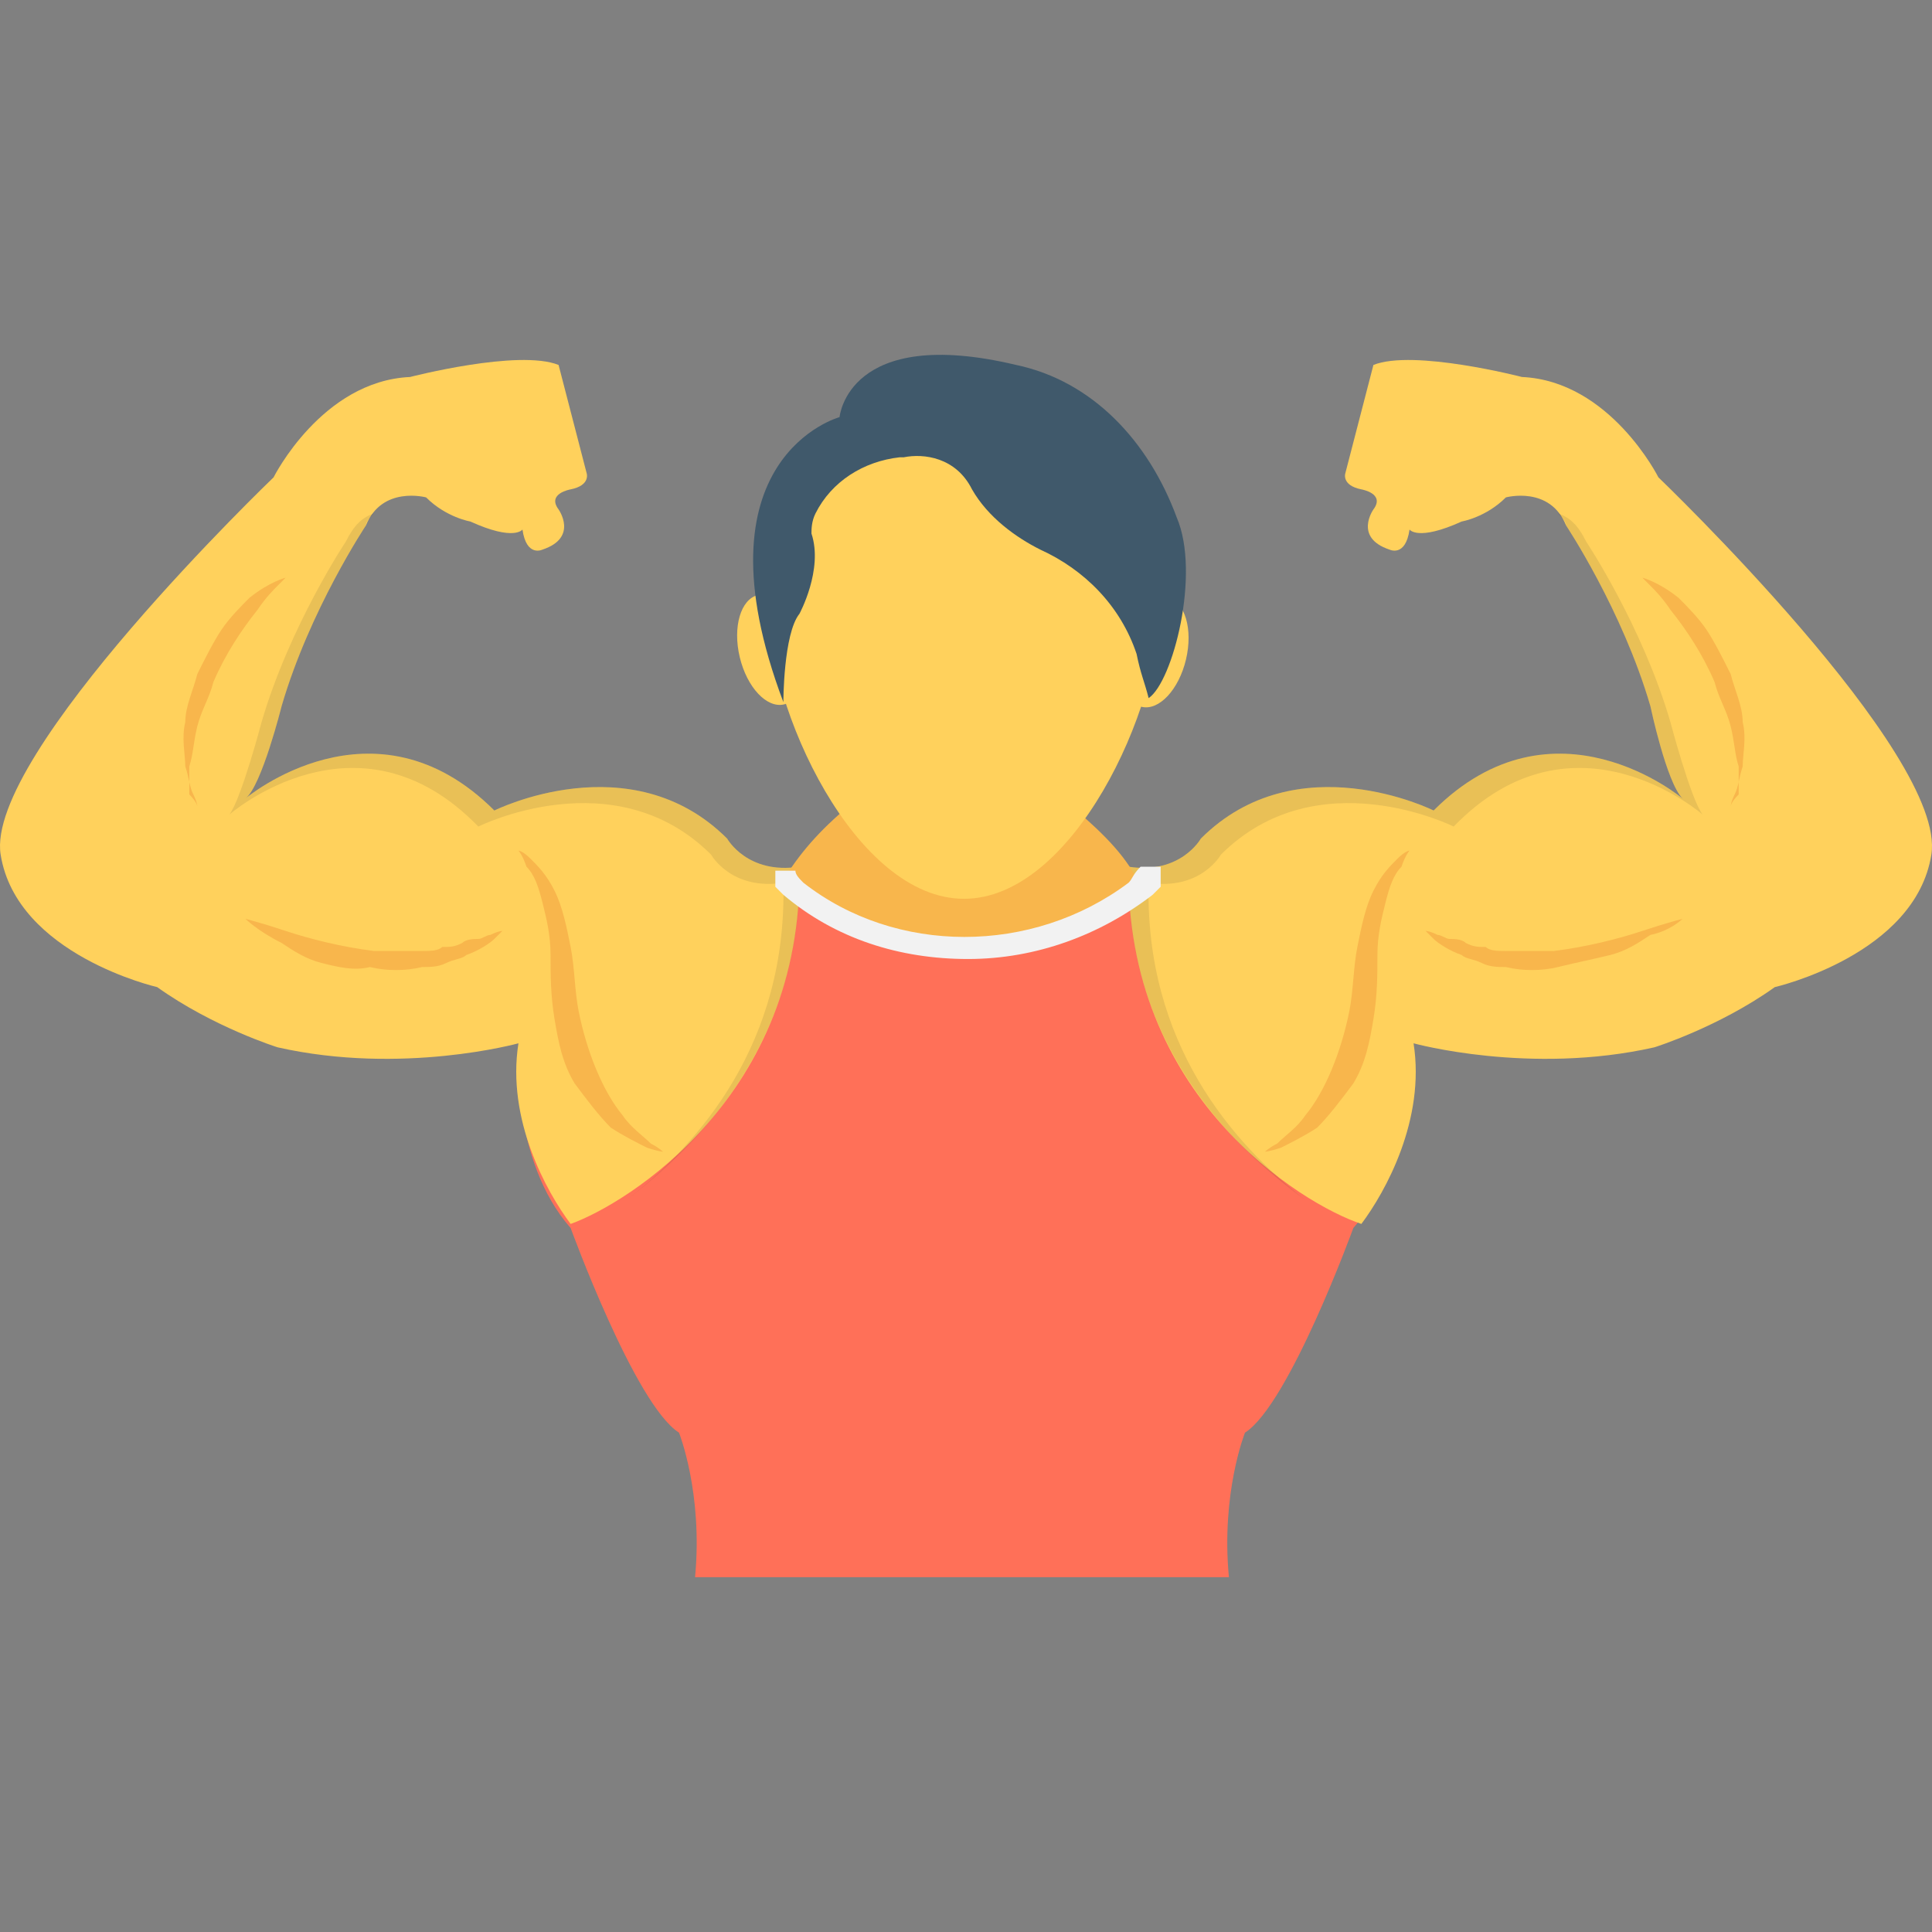 <?xml version="1.0" encoding="iso-8859-1"?>
<!-- Generator: Adobe Illustrator 19.0.0, SVG Export Plug-In . SVG Version: 6.00 Build 0)  -->
<svg version="1.1" id="Layer_1" xmlns="http://www.w3.org/2000/svg" xmlns:xlink="http://www.w3.org/1999/xlink" x="0px" y="0px"
	 viewBox="0 0 513.41 513.41" style="enable-background:new 0 0 513.41 513.41;" xml:space="preserve">
<rect x="0" y="0" width="513.41" height="513.41" fill="#808080" stroke="none"/>
<g>
	
		<ellipse transform="matrix(-0.232 -0.973 0.973 -0.232 84.335 412.111)" style="fill:#FFD15C;" cx="204.909" cy="172.752" rx="14.934" ry="8.533"/>
	
		<ellipse transform="matrix(-0.232 0.973 -0.973 -0.232 546.687 -85.189)" style="fill:#FFD15C;" cx="306.985" cy="173.291" rx="14.934" ry="8.533"/>
</g>
<path style="fill:#FF7058;" d="M368.171,239.915l-56.533-4.267l-55.467-12.8l-55.467,12.8l-56.533,4.267l-6.4,38.4
	c0,0-2.133,29.867,13.867,48c0,0,17.067,46.933,28.8,54.4c0,0,6.4,16,4.267,38.4h71.467h70.4c-2.133-22.4,4.267-38.4,4.267-38.4
	c11.733-7.467,28.8-54.4,28.8-54.4c16-18.133,13.867-48,13.867-48L368.171,239.915z"/>
<path style="fill:#FFD15C;" d="M212.438,230.315c-13.867,2.133-19.2-7.467-19.2-7.467c-25.6-25.6-61.867-7.467-61.867-7.467
	c-32-32-66.133-3.2-66.133-3.2c4.267-3.2,9.6-24.533,9.6-24.533c7.467-25.6,22.4-48,22.4-48c4.267-10.667,16-7.467,16-7.467
	c5.333,5.333,11.733,6.4,11.733,6.4c11.733,5.333,13.867,2.133,13.867,2.133c1.067,7.467,5.333,5.333,5.333,5.333
	c9.6-3.2,4.267-10.667,4.267-10.667c-3.2-4.267,3.2-5.333,3.2-5.333c5.333-1.067,4.267-4.267,4.267-4.267l-7.467-28.8
	c-10.667-4.267-39.467,3.2-39.467,3.2c-23.467,1.067-36.267,26.667-36.267,26.667s-76.8,73.6-72.533,100.267
	c4.267,26.667,41.6,35.2,41.6,35.2c14.933,10.667,32,16,32,16c33.067,7.467,64-1.067,64-1.067c-3.2,20.267,7.467,39.467,13.867,48
	C166.571,319.915,213.505,291.115,212.438,230.315z"/>
<g>
	<path style="fill:#F8B64C;" d="M137.771,226.048c0,0,1.067,0,3.2,2.133s4.267,4.267,6.4,8.533s3.2,9.6,4.267,14.933
		c1.067,5.333,1.067,11.733,2.133,17.067c2.133,10.667,6.4,21.333,11.733,27.733c2.133,3.2,5.333,5.333,7.467,7.467
		c2.133,1.067,3.2,2.133,3.2,2.133s-1.067,0-4.267-1.067c-2.133-1.067-6.4-3.2-9.6-5.333c-3.2-3.2-6.4-7.467-9.6-11.733
		c-3.2-5.333-4.267-10.667-5.333-17.067s-1.067-11.733-1.067-17.067c0-5.333-1.067-9.6-2.133-13.867
		c-1.067-4.267-2.133-7.467-4.267-9.6C138.838,227.115,137.771,226.048,137.771,226.048z"/>
	<path style="fill:#F8B64C;" d="M65.238,244.182c0,0,4.267,1.067,10.667,3.2c6.4,2.133,14.933,4.267,23.467,5.333
		c2.133,0,4.267,0,6.4,0c2.133,0,4.267,0,6.4,0c2.133,0,4.267,0,5.333-1.067c2.133,0,3.2,0,5.333-1.067
		c1.067-1.067,3.2-1.067,4.267-1.067c1.067,0,2.133-1.067,3.2-1.067c2.133-1.067,3.2-1.067,3.2-1.067s-1.067,1.067-2.133,2.133
		c-1.067,1.067-4.267,3.2-7.467,4.267c-1.067,1.067-3.2,1.067-5.333,2.133c-2.133,1.067-4.267,1.067-6.4,1.067
		c-4.267,1.067-9.6,1.067-13.867,0c-4.267,1.067-8.533,0-12.8-1.067c-4.267-1.067-7.467-3.2-10.667-5.333
		C68.438,247.382,65.238,244.182,65.238,244.182z"/>
	<path style="fill:#F8B64C;" d="M52.438,214.315c0,0,0-1.067-1.067-3.2c-1.067-2.133-1.067-4.267-2.133-7.467
		c0-3.2-1.067-7.467,0-11.733c0-4.267,2.133-8.533,3.2-12.8c2.133-4.267,4.267-8.533,6.4-11.733c2.133-3.2,5.333-6.4,7.467-8.533
		c5.333-4.267,9.6-5.333,9.6-5.333s-1.067,1.067-2.133,2.133c-1.067,1.067-3.2,3.2-5.333,6.4c-4.267,5.333-8.533,11.733-11.733,19.2
		c-1.067,4.267-3.2,7.467-4.267,11.733s-1.067,7.467-2.133,10.667c0,3.2,0,5.333,0,7.467
		C52.438,213.248,52.438,214.315,52.438,214.315z"/>
</g>
<path style="opacity:0.1;fill:#231F20;enable-background:new    ;" d="M212.438,230.315c-13.867,2.133-19.2-7.467-19.2-7.467
	c-25.6-25.6-61.867-7.467-61.867-7.467c-32-32-66.133-3.2-66.133-3.2c4.267-3.2,9.6-24.533,9.6-24.533c7.467-25.6,22.4-48,22.4-48
	c0-1.067,1.067-2.133,2.133-3.2c-3.2,1.067-5.333,3.2-7.467,7.467c0,0-14.933,22.4-22.4,48c0,0-5.333,20.267-8.533,24.533
	c0,0,34.133-29.867,66.133,3.2c0,0,36.267-18.133,61.867,7.467c0,0,5.333,9.6,19.2,7.467c1.067,42.667-22.4,69.333-41.6,84.267
	C184.705,304.982,213.505,277.248,212.438,230.315z"/>
<path style="fill:#FFD15C;" d="M299.905,230.315c13.867,2.133,19.2-7.467,19.2-7.467c25.6-25.6,61.867-7.467,61.867-7.467
	c32-32,66.133-3.2,66.133-3.2c-4.267-4.267-8.533-24.533-8.533-24.533c-7.467-25.6-22.4-48-22.4-48c-4.267-10.667-16-7.467-16-7.467
	c-5.333,5.333-11.733,6.4-11.733,6.4c-11.733,5.333-13.867,2.133-13.867,2.133c-1.067,7.467-5.333,5.333-5.333,5.333
	c-9.6-3.2-4.267-10.667-4.267-10.667c3.2-4.267-3.2-5.333-3.2-5.333c-5.333-1.067-4.267-4.267-4.267-4.267l7.467-28.8
	c10.667-4.267,39.467,3.2,39.467,3.2c23.467,1.067,36.267,26.667,36.267,26.667s76.8,73.6,72.533,100.267
	c-4.267,26.667-41.6,35.2-41.6,35.2c-14.933,10.667-32,16-32,16c-33.067,7.467-64-1.067-64-1.067c3.2,20.267-7.467,39.467-13.867,48
	C345.771,319.915,298.838,291.115,299.905,230.315z"/>
<g>
	<path style="fill:#F8B64C;" d="M374.571,226.048c0,0-1.067,0-3.2,2.133c-2.133,2.133-4.267,4.267-6.4,8.533
		c-2.133,4.267-3.2,9.6-4.267,14.933c-1.067,5.333-1.067,11.733-2.133,17.067c-2.133,10.667-6.4,21.333-11.733,27.733
		c-2.133,3.2-5.333,5.333-7.467,7.467c-2.133,1.067-3.2,2.133-3.2,2.133s1.067,0,4.267-1.067c2.133-1.067,6.4-3.2,9.6-5.333
		c3.2-3.2,6.4-7.467,9.6-11.733c3.2-5.333,4.267-10.667,5.333-17.067s1.067-11.733,1.067-17.067c0-5.333,1.067-9.6,2.133-13.867
		c1.067-4.267,2.133-7.467,4.267-9.6C373.505,227.115,374.571,226.048,374.571,226.048z"/>
	<path style="fill:#F8B64C;" d="M447.105,244.182c0,0-4.267,1.067-10.667,3.2c-6.4,2.133-14.933,4.267-23.467,5.333
		c-2.133,0-4.267,0-6.4,0c-2.133,0-4.267,0-6.4,0c-2.133,0-4.267,0-5.333-1.067c-2.133,0-3.2,0-5.333-1.067
		c-1.067-1.067-3.2-1.067-4.267-1.067c-1.067,0-2.133-1.067-3.2-1.067c-2.133-1.067-3.2-1.067-3.2-1.067s1.067,1.067,2.133,2.133
		c1.067,1.067,4.267,3.2,7.467,4.267c1.067,1.067,3.2,1.067,5.333,2.133c2.133,1.067,4.267,1.067,6.4,1.067
		c4.267,1.067,9.6,1.067,13.867,0c4.267-1.067,9.6-2.133,13.867-3.2c4.267-1.067,7.467-3.2,10.667-5.333
		C443.905,247.382,447.105,244.182,447.105,244.182z"/>
	<path style="fill:#F8B64C;" d="M459.905,214.315c0,0,0-1.067,1.067-3.2c1.067-2.133,1.067-4.267,2.133-7.467
		c0-3.2,1.067-7.467,0-11.733c0-4.267-2.133-8.533-3.2-12.8c-2.133-4.267-4.267-8.533-6.4-11.733c-2.133-3.2-5.333-6.4-7.467-8.533
		c-5.333-4.267-9.6-5.333-9.6-5.333s1.067,1.067,2.133,2.133c1.067,1.067,3.2,3.2,5.333,6.4c4.267,5.333,8.533,11.733,11.733,19.2
		c1.067,4.267,3.2,7.467,4.267,11.733c1.067,4.267,1.067,7.467,2.133,10.667c0,3.2,0,5.333,0,7.467
		C459.905,213.248,459.905,214.315,459.905,214.315z"/>
</g>
<path style="opacity:0.1;fill:#231F20;enable-background:new    ;" d="M299.905,230.315c13.867,2.133,19.2-7.467,19.2-7.467
	c25.6-25.6,61.867-7.467,61.867-7.467c32-32,66.133-3.2,66.133-3.2c-4.267-4.267-8.533-24.533-8.533-24.533
	c-7.467-25.6-22.4-48-22.4-48c0-1.067-1.067-2.133-2.133-3.2c3.2,1.067,5.333,3.2,7.467,7.467c0,0,14.933,22.4,22.4,48
	c0,0,5.333,20.267,8.533,24.533c0,0-34.133-29.867-66.133,3.2c0,0-36.267-18.133-61.867,7.467c0,0-5.333,9.6-19.2,7.467
	c-1.067,42.667,22.4,69.333,41.6,84.267C327.638,304.982,298.838,277.248,299.905,230.315z"/>
<path style="fill:#F8B64C;" d="M224.171,215.382c-7.467,6.4-12.8,12.8-17.067,20.267c35.2,21.333,60.8,21.333,96,0
	c-3.2-7.467-9.6-13.867-17.067-20.267C266.838,218.582,245.505,218.582,224.171,215.382z"/>
<path style="fill:#F2F2F2;" d="M299.905,234.582c-25.6,19.2-61.867,19.2-86.4,0c-1.067-1.067-2.133-2.133-2.133-3.2l0,0l0,0
	c-2.133,0-3.2,0-5.333,0l0,0v4.267l2.133,2.133c13.867,11.733,30.933,17.067,49.067,17.067s35.2-6.4,49.067-17.067l2.133-2.133
	v-5.333l0,0c-2.133,0-3.2,0-5.333,0l0,0l0,0C300.971,232.448,300.971,233.515,299.905,234.582z"/>
<path style="fill:#FFD15C;" d="M308.438,159.915c0,28.8-23.467,78.933-52.267,78.933s-52.267-50.133-52.267-78.933
	s23.467-52.267,52.267-52.267S308.438,130.048,308.438,159.915z"/>
<path style="fill:#40596B;" d="M270.038,96.982c-44.8-10.667-46.933,13.867-46.933,13.867s-39.467,10.667-14.933,75.733
	c0,0,0-18.133,4.267-23.467c0,0,6.4-11.733,3.2-21.333c0-1.067,0-3.2,1.067-5.333c4.267-8.533,12.8-13.867,22.4-14.933
	c0,0,0,0,1.067,0c5.333-1.067,13.867,0,18.133,8.533c4.267,7.467,11.733,12.8,18.133,16c11.733,5.333,21.333,14.933,25.6,27.733
	c1.067,5.333,2.133,7.467,3.2,11.733c6.4-4.267,13.867-33.067,7.467-48C305.238,117.248,290.305,101.248,270.038,96.982z"/>
<g>
</g>
<g>
</g>
<g>
</g>
<g>
</g>
<g>
</g>
<g>
</g>
<g>
</g>
<g>
</g>
<g>
</g>
<g>
</g>
<g>
</g>
<g>
</g>
<g>
</g>
<g>
</g>
<g>
</g>
</svg>
